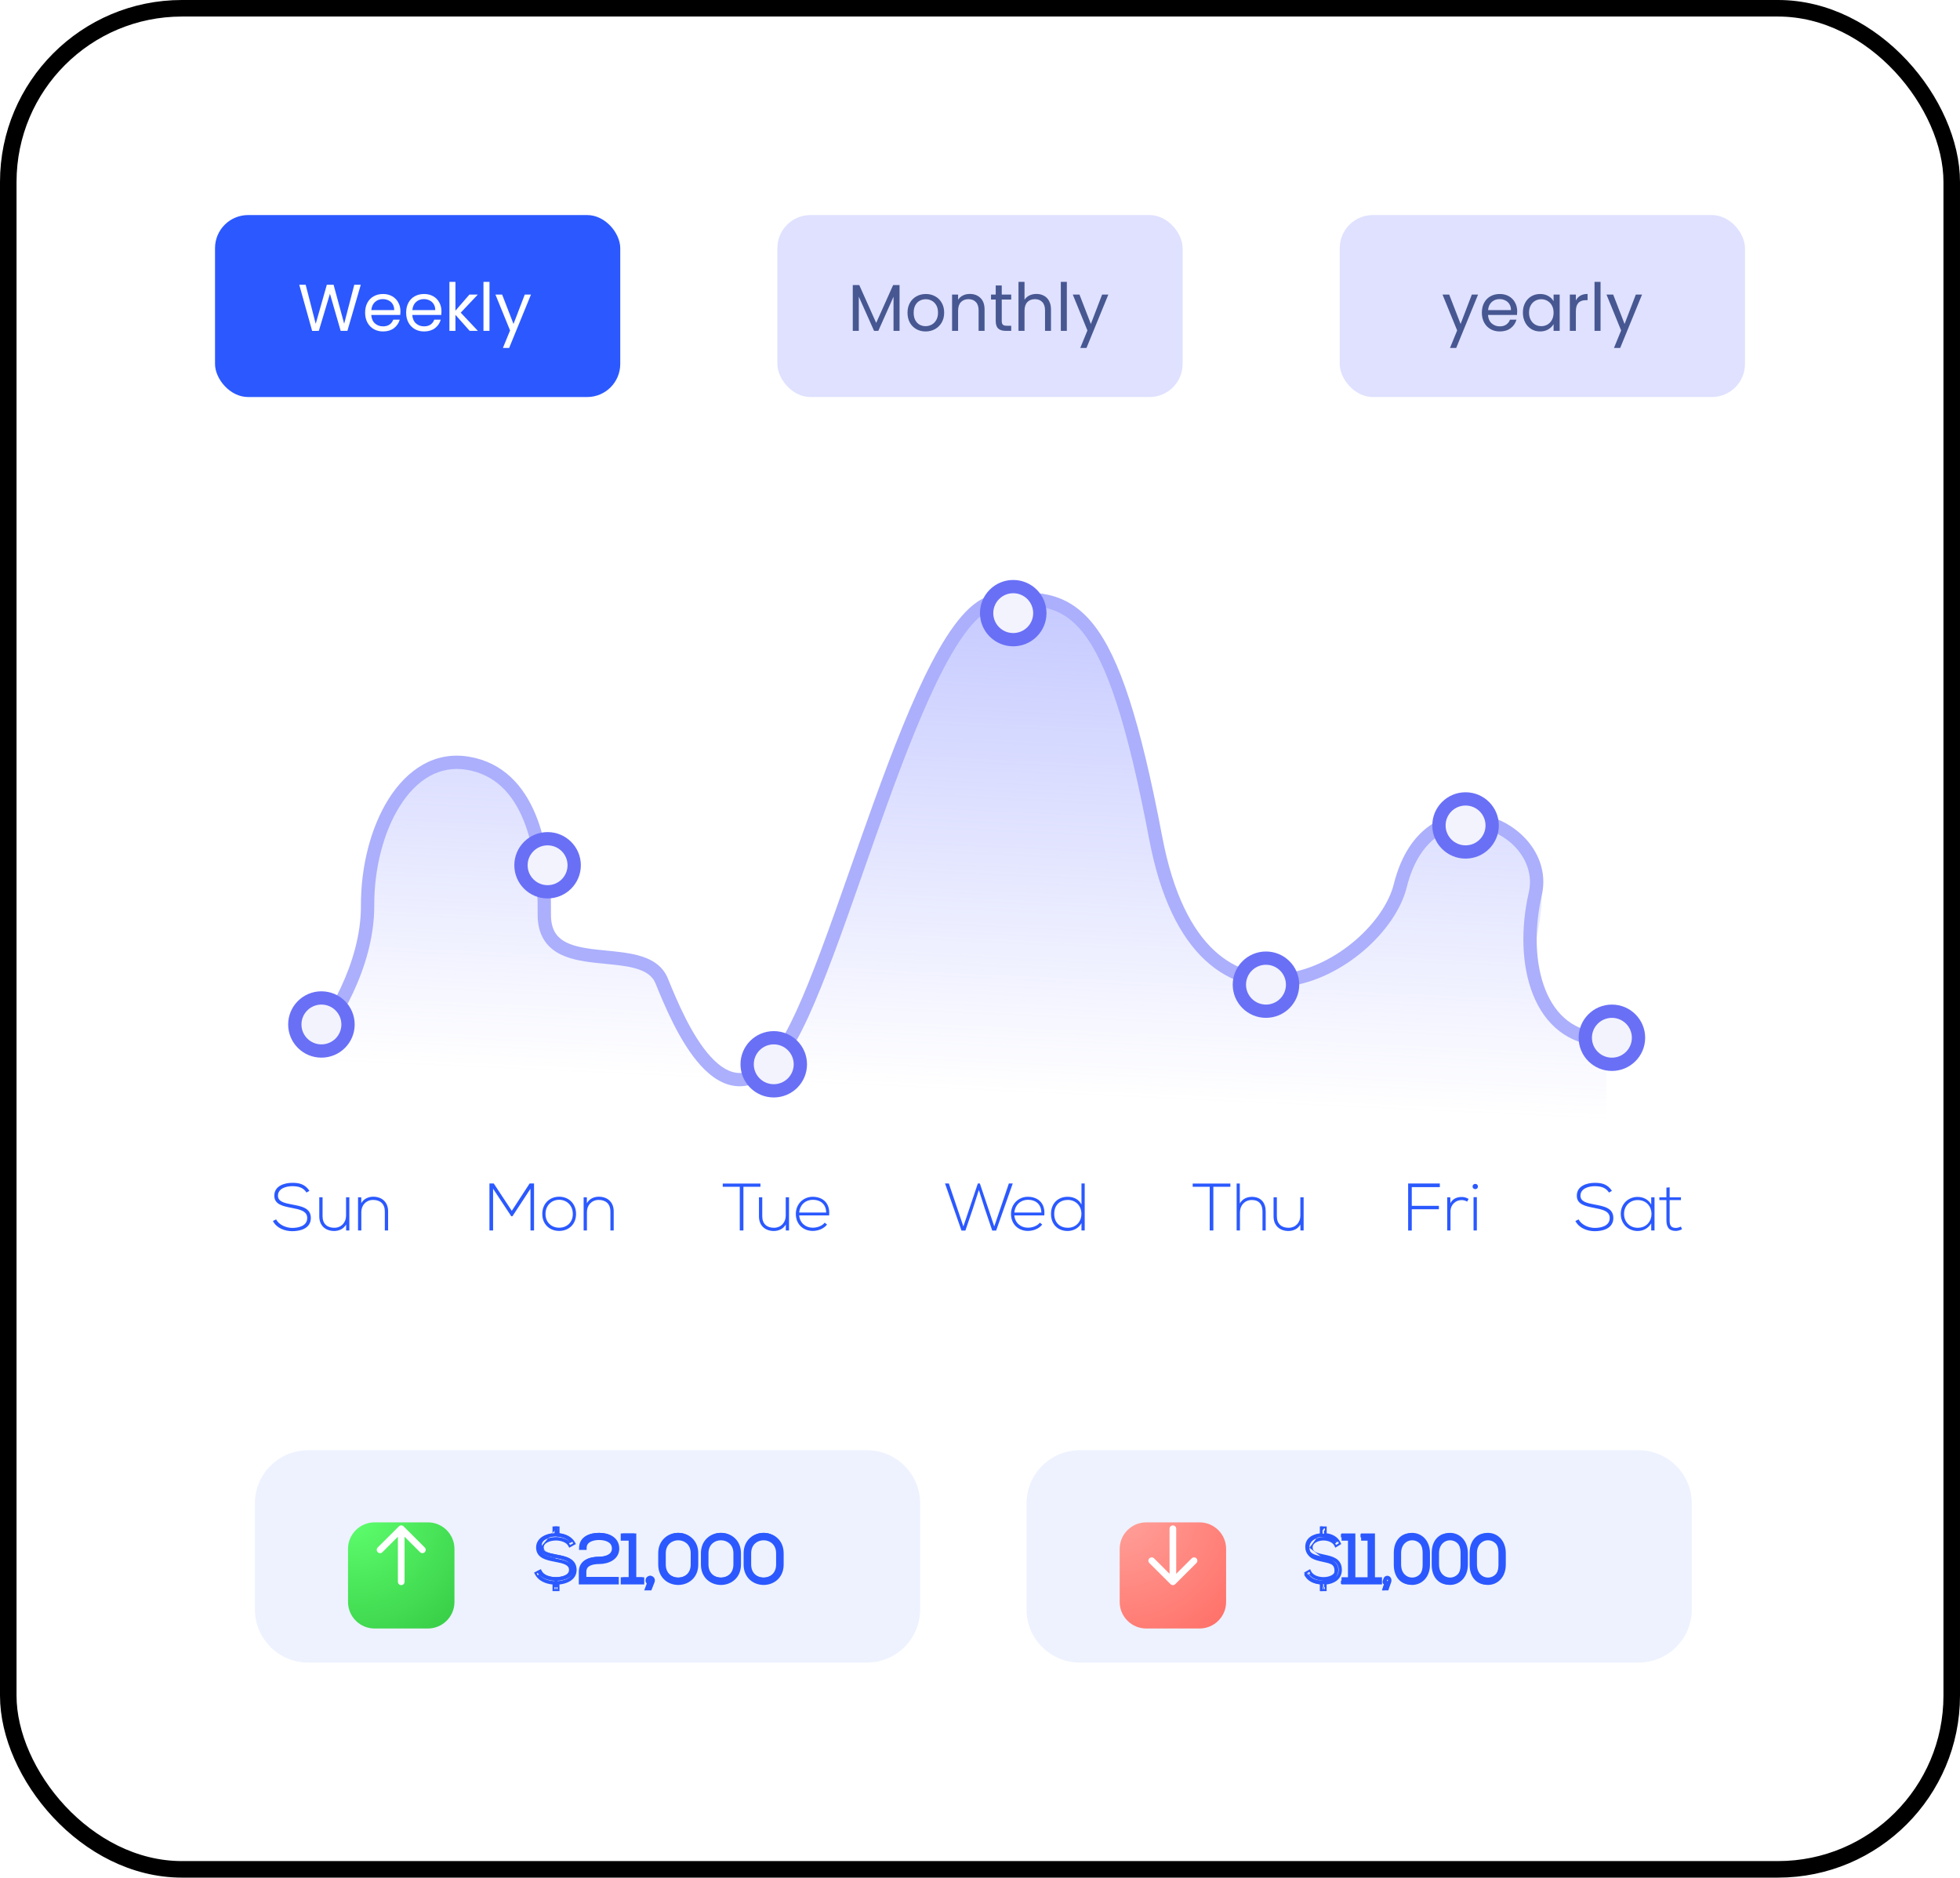 <svg width="237" height="227" viewBox="0 0 237 227" fill="none" xmlns="http://www.w3.org/2000/svg">
<rect x="2.5" y="2.5" width="232" height="222" rx="19.5" fill="white" stroke="black"/>
<rect x="1" y="1" width="235" height="225" rx="21" fill="white" stroke="black" stroke-width="2"/>
<path d="M44.634 107.062C43.99 119.254 39.539 124.976 37.395 126.312V191.284H194.242V126.312C189.416 126.312 183.786 121.5 185.395 115.083C187.003 108.666 187.808 102.249 178.96 99.04C170.112 95.832 169.308 111.072 163.677 115.083C150.808 123.104 141.96 115.083 139.547 99.04C137.134 82.998 129.895 70.164 122.655 71.769C115.416 73.373 110.59 85.404 107.373 95.03C104.155 104.655 96.916 121.5 95.308 126.312C93.699 131.125 84.851 134.334 82.438 123.906C80.025 113.479 71.981 115.885 68.764 115.083C65.547 114.281 65.547 108.666 65.547 105.457C65.547 102.249 65.547 101.447 61.525 95.03C57.503 88.613 45.438 91.821 44.634 107.062Z" fill="url(#paint0_linear_326_298)"/>
<path fill-rule="evenodd" clip-rule="evenodd" d="M97.761 122.894C96.803 124.984 95.858 126.723 94.931 127.911C93.121 130.228 91.284 131.33 89.429 131.327C87.597 131.323 86.027 130.237 84.747 128.838C82.194 126.046 80.311 121.472 79.265 118.894C78.876 117.934 78.017 117.383 76.683 117.034C75.654 116.765 74.483 116.65 73.231 116.527C72.827 116.487 72.414 116.447 71.995 116.4C70.354 116.217 68.602 115.934 67.268 115.095C66.581 114.664 65.998 114.083 65.596 113.299C65.196 112.52 64.998 111.586 65.011 110.48C65.058 106.503 64.623 102.389 63.297 99.142C61.981 95.919 59.834 93.638 56.451 93.066C53.142 92.507 50.377 94.254 48.376 97.41C46.37 100.575 45.233 105.035 45.253 109.477C45.269 113.285 44.113 116.981 42.689 120.033C41.263 123.087 39.545 125.548 38.375 126.9L37.157 125.852C38.228 124.614 39.866 122.278 41.23 119.356C42.594 116.433 43.659 112.977 43.644 109.484C43.624 104.801 44.814 100.026 47.016 96.553C49.224 93.071 52.547 90.779 56.72 91.485C60.82 92.178 63.335 94.981 64.787 98.537C66.23 102.07 66.668 106.43 66.62 110.499C66.609 111.405 66.772 112.07 67.028 112.569C67.282 113.064 67.65 113.44 68.125 113.738C69.112 114.359 70.519 114.621 72.174 114.806C72.536 114.846 72.911 114.883 73.292 114.92C74.573 115.046 75.925 115.178 77.091 115.483C78.632 115.885 80.089 116.646 80.757 118.293C81.827 120.932 83.613 125.217 85.936 127.757C87.094 129.023 88.265 129.72 89.432 129.723C90.577 129.725 91.997 129.055 93.662 126.925C94.471 125.889 95.353 124.287 96.298 122.227C97.238 120.177 98.22 117.718 99.239 114.997C100.424 111.832 101.646 108.346 102.905 104.759C103.816 102.159 104.747 99.506 105.696 96.882C107.943 90.668 110.281 84.652 112.655 80.11C113.841 77.84 115.055 75.902 116.294 74.484C117.517 73.084 118.863 72.077 120.332 71.895C122.688 71.604 124.856 71.469 126.838 71.933C128.86 72.407 130.635 73.49 132.235 75.515C133.815 77.515 135.22 80.427 136.562 84.564C137.907 88.708 139.204 94.132 140.543 101.194C141.862 108.147 144.172 112.457 146.833 114.923C149.469 117.367 152.521 118.066 155.517 117.663C158.539 117.256 161.517 115.721 163.894 113.675C166.279 111.623 167.978 109.129 168.536 106.888C169.422 103.332 171.081 100.978 173.128 99.651C175.175 98.324 177.518 98.084 179.65 98.588C183.832 99.578 187.502 103.57 186.425 108.263C185.501 112.288 185.603 116.486 186.86 119.644C188.099 122.757 190.426 124.821 194.069 124.865L194.05 126.47C189.625 126.416 186.793 123.824 185.365 120.236C183.955 116.694 183.882 112.148 184.857 107.904C185.678 104.328 182.884 101.002 179.279 100.149C177.516 99.732 175.635 99.939 174.005 100.996C172.377 102.051 170.91 104.014 170.097 107.275C169.435 109.933 167.496 112.695 164.945 114.89C162.386 117.091 159.128 118.795 155.733 119.252C152.312 119.713 148.764 118.903 145.738 116.097C142.735 113.314 140.318 108.634 138.963 101.492C137.629 94.459 136.346 89.109 135.032 85.057C133.715 80.998 132.381 78.291 130.972 76.507C129.582 74.748 128.115 73.88 126.471 73.495C124.786 73.101 122.863 73.198 120.531 73.487C119.655 73.595 118.643 74.238 117.507 75.538C116.388 76.819 115.243 78.631 114.082 80.852C111.762 85.29 109.455 91.215 107.209 97.426C106.273 100.015 105.346 102.658 104.434 105.257C103.169 108.865 101.933 112.388 100.746 115.558C99.721 118.294 98.724 120.794 97.761 122.894Z" fill="#ABAFFC"/>
<path d="M42.083 123.859C42.083 125.631 40.643 127.067 38.866 127.067C37.089 127.067 35.648 125.631 35.648 123.859C35.648 122.087 37.089 120.65 38.866 120.65C40.643 120.65 42.083 122.087 42.083 123.859Z" fill="#F3F3FE"/>
<path fill-rule="evenodd" clip-rule="evenodd" d="M38.865 121.451C37.533 121.451 36.452 122.528 36.452 123.857C36.452 125.186 37.533 126.264 38.865 126.264C40.198 126.264 41.279 125.186 41.279 123.857C41.279 122.528 40.198 121.451 38.865 121.451ZM34.844 123.857C34.844 121.642 36.644 119.847 38.865 119.847C41.087 119.847 42.887 121.642 42.887 123.857C42.887 126.072 41.087 127.868 38.865 127.868C36.644 127.868 34.844 126.072 34.844 123.857Z" fill="#6970F6"/>
<path d="M69.431 104.607C69.431 106.379 67.99 107.815 66.213 107.815C64.437 107.815 62.996 106.379 62.996 104.607C62.996 102.835 64.437 101.398 66.213 101.398C67.99 101.398 69.431 102.835 69.431 104.607Z" fill="#F3F3FE"/>
<path fill-rule="evenodd" clip-rule="evenodd" d="M66.213 102.202C64.88 102.202 63.8 103.279 63.8 104.608C63.8 105.937 64.88 107.015 66.213 107.015C67.546 107.015 68.626 105.937 68.626 104.608C68.626 103.279 67.546 102.202 66.213 102.202ZM62.191 104.608C62.191 102.393 63.992 100.598 66.213 100.598C68.434 100.598 70.235 102.393 70.235 104.608C70.235 106.823 68.434 108.619 66.213 108.619C63.992 108.619 62.191 106.823 62.191 104.608Z" fill="#6970F6"/>
<path d="M125.736 74.127C125.736 75.899 124.295 77.336 122.518 77.336C120.741 77.336 119.301 75.899 119.301 74.127C119.301 72.355 120.741 70.919 122.518 70.919C124.295 70.919 125.736 72.355 125.736 74.127Z" fill="#F3F3FE"/>
<path fill-rule="evenodd" clip-rule="evenodd" d="M122.518 71.72C121.185 71.72 120.105 72.798 120.105 74.127C120.105 75.456 121.185 76.533 122.518 76.533C123.851 76.533 124.931 75.456 124.931 74.127C124.931 72.798 123.851 71.72 122.518 71.72ZM118.496 74.127C118.496 71.912 120.297 70.116 122.518 70.116C124.739 70.116 126.54 71.912 126.54 74.127C126.54 76.342 124.739 78.137 122.518 78.137C120.297 78.137 118.496 76.342 118.496 74.127Z" fill="#6970F6"/>
<path d="M96.778 128.671C96.778 130.443 95.338 131.88 93.561 131.88C91.784 131.88 90.344 130.443 90.344 128.671C90.344 126.899 91.784 125.463 93.561 125.463C95.338 125.463 96.778 126.899 96.778 128.671Z" fill="#F3F3FE"/>
<path fill-rule="evenodd" clip-rule="evenodd" d="M93.561 126.264C92.228 126.264 91.148 127.342 91.148 128.671C91.148 130 92.228 131.077 93.561 131.077C94.894 131.077 95.974 130 95.974 128.671C95.974 127.342 94.894 126.264 93.561 126.264ZM89.539 128.671C89.539 126.456 91.34 124.66 93.561 124.66C95.782 124.66 97.582 126.456 97.582 128.671C97.582 130.886 95.782 132.681 93.561 132.681C91.34 132.681 89.539 130.886 89.539 128.671Z" fill="#6970F6"/>
<path d="M156.298 119.044C156.298 120.816 154.858 122.253 153.081 122.253C151.304 122.253 149.863 120.816 149.863 119.044C149.863 117.272 151.304 115.836 153.081 115.836C154.858 115.836 156.298 117.272 156.298 119.044Z" fill="#F3F3FE"/>
<path fill-rule="evenodd" clip-rule="evenodd" d="M153.08 116.638C151.748 116.638 150.667 117.716 150.667 119.045C150.667 120.374 151.748 121.451 153.08 121.451C154.413 121.451 155.493 120.374 155.493 119.045C155.493 117.716 154.413 116.638 153.08 116.638ZM149.059 119.045C149.059 116.83 150.859 115.034 153.08 115.034C155.301 115.034 157.102 116.83 157.102 119.045C157.102 121.26 155.301 123.055 153.08 123.055C150.859 123.055 149.059 121.26 149.059 119.045Z" fill="#6970F6"/>
<path d="M198.122 125.462C198.122 127.234 196.682 128.671 194.905 128.671C193.128 128.671 191.688 127.234 191.688 125.462C191.688 123.69 193.128 122.254 194.905 122.254C196.682 122.254 198.122 123.69 198.122 125.462Z" fill="#F3F3FE"/>
<path fill-rule="evenodd" clip-rule="evenodd" d="M194.908 123.056C193.576 123.056 192.495 124.134 192.495 125.463C192.495 126.792 193.576 127.869 194.908 127.869C196.241 127.869 197.322 126.792 197.322 125.463C197.322 124.134 196.241 123.056 194.908 123.056ZM190.887 125.463C190.887 123.248 192.687 121.452 194.908 121.452C197.13 121.452 198.93 123.248 198.93 125.463C198.93 127.678 197.13 129.473 194.908 129.473C192.687 129.473 190.887 127.678 190.887 125.463Z" fill="#6970F6"/>
<path d="M180.431 99.795C180.431 101.567 178.99 103.004 177.213 103.004C175.437 103.004 173.996 101.567 173.996 99.795C173.996 98.023 175.437 96.587 177.213 96.587C178.99 96.587 180.431 98.023 180.431 99.795Z" fill="#F3F3FE"/>
<path fill-rule="evenodd" clip-rule="evenodd" d="M177.213 97.387C175.88 97.387 174.8 98.465 174.8 99.794C174.8 101.123 175.88 102.2 177.213 102.2C178.546 102.2 179.626 101.123 179.626 99.794C179.626 98.465 178.546 97.387 177.213 97.387ZM173.191 99.794C173.191 97.579 174.992 95.783 177.213 95.783C179.434 95.783 181.235 97.579 181.235 99.794C181.235 102.009 179.434 103.804 177.213 103.804C174.992 103.804 173.191 102.009 173.191 99.794Z" fill="#6970F6"/>
<path d="M37.417 143.965C36.855 143.13 36.148 143 35.334 143C34.399 143 33.146 143.373 33.171 144.574C33.171 145.62 34.236 145.831 35.278 146.034C36.213 146.212 37.156 146.399 37.148 147.25C37.148 148.256 36.034 148.451 35.334 148.451C34.635 148.451 33.74 148.11 33.39 147.421L33 147.615C33.439 148.483 34.448 148.848 35.334 148.848C36.286 148.848 37.579 148.54 37.587 147.258C37.587 146.034 36.449 145.839 35.351 145.628C34.391 145.45 33.61 145.279 33.61 144.557C33.61 143.649 34.667 143.406 35.334 143.406C35.977 143.414 36.644 143.511 37.059 144.176L37.417 143.965Z" fill="#2B59FF"/>
<path d="M42.242 148.759V144.744H41.844V146.975C41.844 147.802 41.266 148.426 40.437 148.435C39.566 148.443 39.005 147.956 39.005 147.048V144.744H38.607V147.056C38.607 148.167 39.347 148.824 40.42 148.824C40.982 148.816 41.543 148.589 41.852 148.037V148.759H42.242Z" fill="#2B59FF"/>
<path d="M43.293 144.752V148.759H43.692V146.528C43.692 145.701 44.269 145.076 45.099 145.068C45.969 145.06 46.531 145.547 46.531 146.455V148.759H46.929V146.447C46.929 145.336 46.189 144.679 45.115 144.679C44.554 144.687 43.993 144.914 43.684 145.466V144.752H43.293Z" fill="#2B59FF"/>
<path d="M64.145 148.759H64.576V143.081H64.04L61.884 146.39L59.704 143.081C59.493 143.081 59.395 143.081 59.184 143.081V148.759H59.623V143.714L61.819 147.039H61.965L64.145 143.714V148.759Z" fill="#2B59FF"/>
<path d="M67.613 148.816C68.744 148.816 69.655 148.037 69.655 146.764C69.655 145.49 68.744 144.679 67.613 144.679C66.483 144.679 65.572 145.49 65.572 146.764C65.572 148.037 66.483 148.816 67.613 148.816ZM67.613 148.426C66.702 148.426 65.962 147.802 65.962 146.764C65.962 145.725 66.702 145.052 67.613 145.052C68.524 145.052 69.264 145.725 69.264 146.764C69.264 147.802 68.524 148.426 67.613 148.426Z" fill="#2B59FF"/>
<path d="M70.572 144.752V148.759H70.971V146.528C70.971 145.701 71.548 145.076 72.378 145.068C73.248 145.06 73.809 145.547 73.809 146.455V148.759H74.208V146.447C74.208 145.336 73.468 144.679 72.394 144.679C71.833 144.687 71.272 144.914 70.963 145.466V144.752H70.572Z" fill="#2B59FF"/>
<path d="M89.452 148.76H89.892V143.479H91.95V143.09H87.394V143.479H89.452V148.76Z" fill="#2B59FF"/>
<path d="M95.407 148.76V144.745H95.009V146.975C95.009 147.803 94.431 148.427 93.602 148.435C92.731 148.443 92.17 147.957 92.17 147.048V144.745H91.772V147.056C91.772 148.168 92.512 148.825 93.585 148.825C94.147 148.816 94.708 148.589 95.017 148.038V148.76H95.407Z" fill="#2B59FF"/>
<path d="M98.272 148.816C98.915 148.816 99.614 148.557 100.005 148.046L99.72 147.819C99.419 148.216 98.801 148.427 98.272 148.427C97.443 148.427 96.719 147.884 96.637 146.943H100.257C100.411 145.377 99.403 144.688 98.272 144.688C97.142 144.688 96.231 145.556 96.231 146.756C96.231 148.03 97.142 148.816 98.272 148.816ZM96.637 146.594C96.727 145.612 97.443 145.053 98.272 145.053C99.24 145.053 99.891 145.604 99.899 146.594H96.637Z" fill="#2B59FF"/>
<path d="M116.49 148.272L114.733 143.081H114.27L116.262 148.775H116.734L117.645 146.098L118.361 143.868L119.077 146.115L119.98 148.775H120.451L122.46 143.081H121.989L120.224 148.272L118.483 143.081H118.239L116.49 148.272Z" fill="#2B59FF"/>
<path d="M124.29 148.816C124.932 148.816 125.632 148.556 126.022 148.045L125.738 147.818C125.437 148.216 124.818 148.426 124.29 148.426C123.46 148.426 122.736 147.883 122.655 146.942H126.274C126.429 145.377 125.42 144.687 124.29 144.687C123.159 144.687 122.248 145.555 122.248 146.755C122.248 148.029 123.159 148.816 124.29 148.816ZM122.655 146.593C122.744 145.612 123.46 145.052 124.29 145.052C125.258 145.052 125.908 145.604 125.917 146.593H122.655Z" fill="#2B59FF"/>
<path d="M129.119 145.068C130.046 145.068 130.762 145.75 130.762 146.747C130.762 147.745 130.063 148.435 129.119 148.435C128.216 148.435 127.476 147.867 127.476 146.755C127.476 145.628 128.216 145.068 129.119 145.068ZM130.77 143.081V145.628C130.445 144.979 129.794 144.687 129.103 144.687C127.98 144.687 127.086 145.433 127.086 146.755C127.086 148.086 127.972 148.824 129.095 148.824C129.778 148.824 130.437 148.483 130.77 147.875V148.759H131.161V143.081H130.77Z" fill="#2B59FF"/>
<path d="M146.277 148.76H146.716V143.479H148.774V143.09H144.219V143.479H146.277V148.76Z" fill="#2B59FF"/>
<path d="M149.533 143.082V148.76H149.932V146.562C149.932 145.726 150.518 145.077 151.364 145.077C152.266 145.077 152.657 145.637 152.657 146.464V148.76H153.047V146.464C153.047 145.418 152.486 144.696 151.364 144.696C150.802 144.704 150.241 144.923 149.916 145.499V143.082H149.533Z" fill="#2B59FF"/>
<path d="M157.633 148.76V144.745H157.235V146.975C157.235 147.803 156.657 148.427 155.827 148.435C154.957 148.444 154.396 147.957 154.396 147.048V144.745H153.997V147.057C153.997 148.168 154.737 148.825 155.811 148.825C156.372 148.817 156.934 148.59 157.243 148.038V148.76H157.633Z" fill="#2B59FF"/>
<path d="M170.709 143.52H174.101V143.082H170.27V148.768H170.709V146.197H173.987V145.783H170.709V143.52Z" fill="#2B59FF"/>
<path d="M174.994 144.753V148.76H175.393V146.424C175.393 145.694 175.97 145.094 176.718 145.086C176.954 145.086 177.19 145.142 177.402 145.272L177.581 144.948C177.312 144.785 177.019 144.704 176.718 144.712C176.206 144.712 175.637 144.923 175.384 145.467L175.368 144.753H174.994Z" fill="#2B59FF"/>
<path d="M178.578 144.737V148.76H178.179V144.737H178.578ZM178.065 143.447C178.065 143.869 178.708 143.869 178.708 143.447C178.708 143.025 178.065 143.025 178.065 143.447Z" fill="#2B59FF"/>
<path d="M194.913 143.966C194.352 143.131 193.644 143.001 192.831 143.001C191.895 143.001 190.643 143.374 190.667 144.575C190.667 145.621 191.732 145.832 192.774 146.035C193.709 146.213 194.653 146.4 194.644 147.251C194.644 148.257 193.53 148.452 192.831 148.452C192.131 148.452 191.236 148.111 190.887 147.422L190.496 147.616C190.935 148.484 191.944 148.849 192.831 148.849C193.782 148.849 195.075 148.541 195.084 147.259C195.084 146.035 193.945 145.84 192.847 145.629C191.887 145.451 191.106 145.28 191.106 144.558C191.106 143.65 192.164 143.407 192.831 143.407C193.473 143.415 194.14 143.512 194.555 144.177L194.913 143.966Z" fill="#2B59FF"/>
<path d="M199.663 144.753V145.629C199.33 145.004 198.671 144.704 198.02 144.704C196.898 144.704 195.979 145.532 195.979 146.757C195.979 147.981 196.898 148.825 198.02 148.825C198.671 148.825 199.273 148.533 199.663 147.908V148.76H200.062C200.062 147.422 200.062 146.091 200.062 144.753H199.663ZM198.02 145.086C200.257 145.086 200.257 148.436 198.02 148.436C197.109 148.436 196.377 147.762 196.377 146.757C196.377 145.751 197.109 145.086 198.02 145.086Z" fill="#2B59FF"/>
<path d="M201.501 143.585V144.753H200.647V145.086H201.501V147.527C201.501 148.314 201.777 148.817 202.631 148.817C202.884 148.817 203.136 148.736 203.388 148.614L203.25 148.29C203.046 148.387 202.827 148.452 202.631 148.452C202.005 148.452 201.891 148.071 201.891 147.527V145.086H203.258V144.753H201.891V143.544L201.501 143.585Z" fill="#2B59FF"/>
<g filter="url(#filter0_b_326_298)">
<path d="M30.824 181.748C30.824 178.204 33.705 175.331 37.259 175.331H104.824C108.378 175.331 111.259 178.204 111.259 181.748V194.582C111.259 198.126 108.378 200.999 104.824 200.999H37.259C33.705 200.999 30.824 198.126 30.824 194.582V181.748Z" fill="#5B90FD" fill-opacity="0.11"/>
</g>
<g filter="url(#filter1_b_326_298)">
<path d="M124.129 181.749C124.129 178.205 127.01 175.332 130.564 175.332H198.129C201.683 175.332 204.564 178.205 204.564 181.749V194.583C204.564 198.127 201.683 201 198.129 201H130.564C127.01 201 124.129 198.127 124.129 194.583V181.749Z" fill="#5B90FD" fill-opacity="0.11"/>
</g>
<path d="M159.594 184.542V185.406C158.785 185.458 157.81 185.916 157.832 187.039C157.861 188.171 158.778 188.378 159.702 188.594C160.533 188.784 161.37 188.983 161.363 189.89C161.363 190.806 160.374 191.073 159.753 191.073C159.139 191.073 158.337 190.84 158.034 190.132L157.688 190.339C158.034 191.151 158.857 191.488 159.594 191.523V192.361H159.912V191.523C160.735 191.479 161.746 191.039 161.753 189.898C161.753 188.594 160.742 188.387 159.767 188.162C158.915 187.972 158.236 187.782 158.222 187.021C158.2 186.132 159.161 185.838 159.753 185.838C160.294 185.847 160.988 186.063 161.262 186.676L161.602 186.451C161.277 185.743 160.569 185.449 159.919 185.406V184.542H159.594Z" fill="#2B59FF"/>
<path d="M162.142 191.497H164.236V191.091H163.384V185.449H162.142V185.864H162.994V191.091H162.142V191.497Z" fill="#2B59FF"/>
<path d="M164.511 191.497H166.606V191.091H165.753V185.449H164.511V185.864H165.364V191.091H164.511V191.497Z" fill="#2B59FF"/>
<path d="M167.177 191.237C167.177 191.402 167.256 191.505 167.35 191.549L167.126 192.266H167.437L167.726 191.384C167.74 191.333 167.748 191.289 167.748 191.237C167.748 190.788 167.177 190.788 167.177 191.237Z" fill="#2B59FF"/>
<path d="M168.919 187.747C168.919 185.164 172.024 185.173 172.024 187.747V189.19C172.024 191.773 168.919 191.782 168.919 189.19V187.747ZM168.536 189.19C168.536 192.361 172.407 192.352 172.407 189.19V187.747C172.407 184.585 168.536 184.577 168.536 187.747V189.19Z" fill="#2B59FF"/>
<path d="M173.503 187.747C173.503 185.164 176.608 185.173 176.608 187.747V189.19C176.608 191.773 173.503 191.782 173.503 189.19V187.747ZM173.12 189.19C173.12 192.361 176.991 192.352 176.991 189.19V187.747C176.991 184.585 173.12 184.577 173.12 187.747V189.19Z" fill="#2B59FF"/>
<path d="M178.087 187.747C178.087 185.164 181.192 185.173 181.192 187.747V189.19C181.192 191.773 178.087 191.782 178.087 189.19V187.747ZM177.704 189.19C177.704 192.361 181.575 192.352 181.575 189.19V187.747C181.575 184.585 177.704 184.577 177.704 187.747V189.19Z" fill="#2B59FF"/>
<path fill-rule="evenodd" clip-rule="evenodd" d="M159.669 184.542H160.422V185.373C161.052 185.457 161.738 185.761 162.078 186.459L162.181 186.669L161.465 187.114L161.362 186.899C161.257 186.677 161.063 186.513 160.817 186.402C160.572 186.292 160.291 186.243 160.041 186.239C159.767 186.239 159.415 186.304 159.141 186.456C158.87 186.607 158.718 186.816 158.725 187.102L158.725 187.104C158.728 187.237 158.76 187.333 158.811 187.41C158.864 187.49 158.946 187.563 159.065 187.63C159.312 187.768 159.663 187.853 160.096 187.943L160.097 187.943C160.12 187.948 160.143 187.953 160.166 187.958C160.623 188.057 161.126 188.165 161.517 188.403C161.727 188.531 161.915 188.702 162.05 188.939C162.185 189.176 162.257 189.464 162.257 189.809V189.811C162.252 190.449 161.943 190.889 161.538 191.163C161.203 191.391 160.796 191.512 160.415 191.557V192.361H159.669V191.558C158.95 191.478 158.15 191.133 157.786 190.332L157.688 190.116L158.417 189.707L158.514 189.919C158.634 190.181 158.859 190.371 159.144 190.495C159.429 190.62 159.755 190.671 160.042 190.671C160.333 190.671 160.702 190.612 160.989 190.461C161.274 190.312 161.438 190.101 161.438 189.801V189.799C161.439 189.634 161.401 189.514 161.339 189.418C161.275 189.319 161.177 189.233 161.04 189.156C160.76 188.998 160.375 188.912 159.951 188.821C159.94 188.819 159.927 188.816 159.916 188.814C159.473 188.717 158.993 188.611 158.62 188.39C158.424 188.274 158.248 188.121 158.119 187.909C157.989 187.697 157.915 187.439 157.907 187.133L157.907 187.131C157.894 186.503 158.184 186.06 158.575 185.78C158.899 185.548 159.295 185.422 159.669 185.373V184.542ZM158.335 187.115C158.335 187.117 158.335 187.118 158.335 187.119C158.341 187.344 158.393 187.509 158.472 187.637C158.552 187.768 158.668 187.874 158.82 187.965C159.134 188.151 159.557 188.245 160.028 188.348C160.029 188.348 160.031 188.349 160.032 188.349C160.032 188.349 160.032 188.349 160.032 188.349L160.034 188.349C160.44 188.437 160.888 188.533 161.232 188.726C161.408 188.824 161.569 188.955 161.686 189.136C161.805 189.32 161.869 189.542 161.867 189.802C161.867 189.803 161.867 189.802 161.867 189.802L161.828 189.803C161.828 189.802 161.828 189.802 161.828 189.801L161.867 189.802C161.867 189.803 161.867 189.802 161.867 189.802C161.867 189.804 161.867 189.806 161.867 189.808L161.828 189.808C161.828 189.808 161.828 189.807 161.828 189.808C161.828 189.806 161.828 189.805 161.828 189.803L161.652 189.801H161.828C161.827 189.538 161.773 189.345 161.688 189.197C161.603 189.046 161.477 188.926 161.313 188.826C160.982 188.625 160.538 188.529 160.053 188.424C160.042 188.422 160.031 188.419 160.021 188.417M160.05 191.1L160.191 191.093C160.58 191.074 161 190.967 161.317 190.752C161.625 190.542 161.825 190.24 161.828 189.808C161.828 189.808 161.828 189.809 161.828 189.809H161.867C161.863 190.364 161.534 190.706 161.171 190.897C160.861 191.059 160.498 191.131 160.194 191.148C160.161 191.15 160.129 191.151 160.097 191.152V191.102L160.05 191.1ZM159.987 191.152C160.005 191.152 160.024 191.153 160.042 191.153C160.06 191.153 160.079 191.152 160.097 191.152V191.88H159.987V191.152ZM158.245 190.341C158.435 190.628 158.706 190.82 158.988 190.944C159.281 191.072 159.6 191.133 159.89 191.148C159.922 191.15 159.955 191.151 159.987 191.152V191.103L160.05 191.1L159.891 191.093C159.264 191.066 158.624 190.824 158.283 190.32L158.419 190.243L158.323 190.028L158.169 190.117C158.168 190.116 158.168 190.115 158.167 190.113L157.977 190.223L158.072 190.438L158.245 190.341ZM158.245 190.341C158.203 190.278 158.166 190.21 158.133 190.138L158.169 190.117C158.202 190.189 158.24 190.256 158.283 190.32L158.245 190.341ZM159.987 192.12H159.883V191.88H159.987V192.12ZM160.097 192.12V191.88H160.201V192.12H160.097ZM161.867 189.809C161.867 189.809 161.867 189.808 161.867 189.808L162.042 189.809H161.867ZM158.335 187.115C158.328 186.693 158.514 186.395 158.806 186.185C159.107 185.969 159.514 185.856 159.895 185.833L160.048 185.824L160.196 185.833C160.738 185.867 161.274 186.07 161.582 186.491L161.448 186.575L161.551 186.785L161.74 186.672C161.74 186.67 161.739 186.669 161.738 186.668L161.891 186.574L161.787 186.364L161.62 186.467C161.45 186.228 161.218 186.064 160.976 185.956C160.724 185.843 160.451 185.784 160.2 185.765C160.165 185.763 160.131 185.761 160.097 185.76V185.023H160.208V184.783H160.097M172.236 185.942C172.646 186.362 172.91 186.985 172.91 187.791V189.145C172.91 189.95 172.646 190.573 172.236 190.993C171.829 191.409 171.292 191.613 170.761 191.614C170.23 191.614 169.693 191.411 169.286 190.995C168.876 190.575 168.611 189.951 168.611 189.145V187.791C168.611 186.984 168.876 186.36 169.286 185.94C169.693 185.524 170.23 185.321 170.761 185.321C171.292 185.322 171.829 185.526 172.236 185.942ZM176.82 185.942C177.23 186.362 177.494 186.985 177.494 187.791V189.145C177.494 189.95 177.23 190.573 176.82 190.993C176.413 191.409 175.876 191.613 175.345 191.614C174.814 191.614 174.277 191.411 173.87 190.995C173.46 190.575 173.195 189.951 173.195 189.145V187.791C173.195 186.984 173.46 186.36 173.87 185.94C174.277 185.524 174.814 185.321 175.345 185.321C175.876 185.322 176.413 185.526 176.82 185.942ZM181.404 185.942C181.814 186.362 182.078 186.985 182.078 187.791V189.145C182.078 189.95 181.814 190.573 181.404 190.993C180.997 191.409 180.46 191.613 179.929 191.614C179.398 191.614 178.861 191.411 178.454 190.995C178.044 190.575 177.779 189.951 177.779 189.145V187.791C177.779 186.984 178.044 186.36 178.454 185.94C178.861 185.524 179.398 185.321 179.929 185.321C180.46 185.322 180.997 185.526 181.404 185.942ZM162.217 185.393H163.887V190.688H165.438V186.264H164.586V185.393H166.257V190.688H167.109V191.55H162.217V190.688H163.069V186.264H162.217V185.393ZM169.839 186.605C169.595 186.858 169.422 187.246 169.422 187.791V189.145C169.422 189.691 169.595 190.081 169.839 190.335C170.086 190.593 170.421 190.726 170.761 190.725C171.101 190.725 171.435 190.591 171.682 190.333C171.927 190.078 172.099 189.689 172.099 189.145V187.791C172.099 187.249 171.927 186.861 171.683 186.607C171.435 186.349 171.101 186.216 170.761 186.216C170.421 186.215 170.086 186.348 169.839 186.605ZM174.423 186.605C174.179 186.858 174.006 187.246 174.006 187.791V189.145C174.006 189.691 174.179 190.081 174.423 190.335C174.67 190.593 175.005 190.726 175.345 190.725C175.684 190.725 176.019 190.591 176.266 190.333C176.511 190.078 176.683 189.689 176.683 189.145V187.791C176.683 187.249 176.511 186.861 176.267 186.607C176.019 186.349 175.685 186.216 175.345 186.216C175.004 186.215 174.67 186.348 174.423 186.605ZM179.007 186.605C178.763 186.858 178.59 187.246 178.59 187.791V189.145C178.59 189.691 178.763 190.081 179.007 190.335C179.254 190.593 179.589 190.726 179.929 190.725C180.268 190.725 180.603 190.591 180.85 190.333C181.095 190.078 181.267 189.689 181.267 189.145V187.791C181.267 187.249 181.095 186.861 180.851 186.607C180.603 186.349 180.269 186.216 179.929 186.216C179.588 186.215 179.254 186.348 179.007 186.605ZM168.089 190.648C168.191 190.748 168.251 190.894 168.251 191.066C168.251 191.146 168.238 191.213 168.218 191.28L168.215 191.292L167.872 192.271H167.107L167.381 191.446C167.304 191.353 167.252 191.225 167.252 191.066C167.252 190.894 167.312 190.748 167.414 190.648C167.512 190.552 167.635 190.509 167.751 190.509C167.868 190.509 167.991 190.552 168.089 190.648ZM167.697 191.01C167.691 191.015 167.68 191.027 167.68 191.066C167.68 191.094 167.687 191.107 167.691 191.113C167.695 191.12 167.704 191.128 167.716 191.133L167.797 191.168L167.813 191.122C167.821 191.096 167.822 191.082 167.822 191.066C167.822 191.027 167.811 191.015 167.806 191.01C167.797 191 167.778 190.99 167.751 190.99C167.725 190.99 167.706 191 167.697 191.01Z" fill="#2B59FF"/>
<rect x="26" y="26" width="49" height="22" rx="4" fill="#2B59FF"/>
<path d="M43.624 34.424L42.008 40H41.192L39.896 35.512L38.552 40L37.744 40.008L36.184 34.424H36.96L38.176 39.152L39.52 34.424H40.336L41.616 39.136L42.84 34.424H43.624ZM48.421 37.64C48.421 37.779 48.413 37.925 48.397 38.08H44.893C44.919 38.512 45.066 38.851 45.333 39.096C45.605 39.336 45.933 39.456 46.317 39.456C46.631 39.456 46.893 39.384 47.101 39.24C47.314 39.091 47.463 38.893 47.549 38.648H48.333C48.215 39.069 47.981 39.413 47.629 39.68C47.277 39.941 46.839 40.072 46.317 40.072C45.901 40.072 45.527 39.979 45.197 39.792C44.871 39.605 44.615 39.341 44.429 39C44.242 38.653 44.149 38.253 44.149 37.8C44.149 37.347 44.239 36.949 44.421 36.608C44.602 36.267 44.855 36.005 45.181 35.824C45.511 35.637 45.89 35.544 46.317 35.544C46.733 35.544 47.101 35.635 47.421 35.816C47.741 35.997 47.986 36.248 48.157 36.568C48.333 36.883 48.421 37.24 48.421 37.64ZM47.669 37.488C47.669 37.211 47.607 36.973 47.485 36.776C47.362 36.573 47.194 36.421 46.981 36.32C46.773 36.213 46.541 36.16 46.285 36.16C45.917 36.16 45.602 36.277 45.341 36.512C45.085 36.747 44.938 37.072 44.901 37.488H47.669ZM53.382 37.64C53.382 37.779 53.374 37.925 53.358 38.08H49.854C49.88 38.512 50.027 38.851 50.294 39.096C50.566 39.336 50.894 39.456 51.278 39.456C51.592 39.456 51.854 39.384 52.062 39.24C52.275 39.091 52.424 38.893 52.51 38.648H53.294C53.176 39.069 52.942 39.413 52.59 39.68C52.238 39.941 51.8 40.072 51.278 40.072C50.862 40.072 50.488 39.979 50.158 39.792C49.832 39.605 49.576 39.341 49.39 39C49.203 38.653 49.11 38.253 49.11 37.8C49.11 37.347 49.2 36.949 49.382 36.608C49.563 36.267 49.816 36.005 50.142 35.824C50.472 35.637 50.851 35.544 51.278 35.544C51.694 35.544 52.062 35.635 52.382 35.816C52.702 35.997 52.947 36.248 53.118 36.568C53.294 36.883 53.382 37.24 53.382 37.64ZM52.63 37.488C52.63 37.211 52.568 36.973 52.446 36.776C52.323 36.573 52.155 36.421 51.942 36.32C51.734 36.213 51.502 36.16 51.246 36.16C50.878 36.16 50.563 36.277 50.302 36.512C50.046 36.747 49.899 37.072 49.862 37.488H52.63ZM56.791 40L55.071 38.064V40H54.343V34.08H55.071V37.56L56.759 35.616H57.775L55.711 37.8L57.783 40H56.791ZM59.188 34.08V40H58.46V34.08H59.188ZM64.204 35.616L61.565 42.064H60.812L61.676 39.952L59.908 35.616H60.717L62.093 39.168L63.453 35.616H64.204Z" fill="white"/>
<rect x="94" y="26" width="49" height="22" rx="4" fill="#DFE1FF"/>
<path d="M108.772 34.464V40H108.044V35.872L106.204 40H105.692L103.844 35.864V40H103.116V34.464H103.9L105.948 39.04L107.996 34.464H108.772ZM111.919 40.072C111.508 40.072 111.135 39.979 110.799 39.792C110.468 39.605 110.207 39.341 110.015 39C109.828 38.653 109.735 38.253 109.735 37.8C109.735 37.352 109.831 36.957 110.023 36.616C110.22 36.269 110.487 36.005 110.823 35.824C111.159 35.637 111.535 35.544 111.951 35.544C112.367 35.544 112.743 35.637 113.079 35.824C113.415 36.005 113.679 36.267 113.871 36.608C114.068 36.949 114.167 37.347 114.167 37.8C114.167 38.253 114.065 38.653 113.863 39C113.665 39.341 113.396 39.605 113.055 39.792C112.713 39.979 112.335 40.072 111.919 40.072ZM111.919 39.432C112.18 39.432 112.425 39.371 112.655 39.248C112.884 39.125 113.068 38.941 113.207 38.696C113.351 38.451 113.423 38.152 113.423 37.8C113.423 37.448 113.353 37.149 113.215 36.904C113.076 36.659 112.895 36.477 112.671 36.36C112.447 36.237 112.204 36.176 111.943 36.176C111.676 36.176 111.431 36.237 111.207 36.36C110.988 36.477 110.812 36.659 110.679 36.904C110.545 37.149 110.479 37.448 110.479 37.8C110.479 38.157 110.543 38.459 110.671 38.704C110.804 38.949 110.98 39.133 111.199 39.256C111.417 39.373 111.657 39.432 111.919 39.432ZM117.26 35.536C117.793 35.536 118.225 35.699 118.556 36.024C118.886 36.344 119.052 36.808 119.052 37.416V40H118.332V37.52C118.332 37.083 118.222 36.749 118.004 36.52C117.785 36.285 117.486 36.168 117.108 36.168C116.724 36.168 116.417 36.288 116.188 36.528C115.964 36.768 115.852 37.117 115.852 37.576V40H115.124V35.616H115.852V36.24C115.996 36.016 116.19 35.843 116.436 35.72C116.686 35.597 116.961 35.536 117.26 35.536ZM121.129 36.216V38.8C121.129 39.013 121.174 39.165 121.265 39.256C121.356 39.341 121.513 39.384 121.737 39.384H122.273V40H121.617C121.212 40 120.908 39.907 120.705 39.72C120.502 39.533 120.401 39.227 120.401 38.8V36.216H119.833V35.616H120.401V34.512H121.129V35.616H122.273V36.216H121.129ZM125.331 35.536C125.662 35.536 125.96 35.608 126.227 35.752C126.494 35.891 126.702 36.101 126.851 36.384C127.006 36.667 127.083 37.011 127.083 37.416V40H126.363V37.52C126.363 37.083 126.254 36.749 126.035 36.52C125.816 36.285 125.518 36.168 125.139 36.168C124.755 36.168 124.448 36.288 124.219 36.528C123.995 36.768 123.883 37.117 123.883 37.576V40H123.155V34.08H123.883V36.24C124.027 36.016 124.224 35.843 124.475 35.72C124.731 35.597 125.016 35.536 125.331 35.536ZM129 34.08V40H128.272V34.08H129ZM134.017 35.616L131.377 42.064H130.625L131.489 39.952L129.721 35.616H130.529L131.905 39.168L133.265 35.616H134.017Z" fill="#475791"/>
<rect x="162" y="26" width="49" height="22" rx="4" fill="#DFE1FF"/>
<path d="M178.724 35.616L176.084 42.064H175.332L176.196 39.952L174.428 35.616H175.236L176.612 39.168L177.972 35.616H178.724ZM183.456 37.64C183.456 37.779 183.448 37.925 183.432 38.08H179.928C179.954 38.512 180.101 38.851 180.368 39.096C180.64 39.336 180.968 39.456 181.352 39.456C181.666 39.456 181.928 39.384 182.136 39.24C182.349 39.091 182.498 38.893 182.584 38.648H183.368C183.25 39.069 183.016 39.413 182.664 39.68C182.312 39.941 181.874 40.072 181.352 40.072C180.936 40.072 180.562 39.979 180.232 39.792C179.906 39.605 179.65 39.341 179.464 39C179.277 38.653 179.184 38.253 179.184 37.8C179.184 37.347 179.274 36.949 179.456 36.608C179.637 36.267 179.89 36.005 180.216 35.824C180.546 35.637 180.925 35.544 181.352 35.544C181.768 35.544 182.136 35.635 182.456 35.816C182.776 35.997 183.021 36.248 183.192 36.568C183.368 36.883 183.456 37.24 183.456 37.64ZM182.704 37.488C182.704 37.211 182.642 36.973 182.52 36.776C182.397 36.573 182.229 36.421 182.016 36.32C181.808 36.213 181.576 36.16 181.32 36.16C180.952 36.16 180.637 36.277 180.376 36.512C180.12 36.747 179.973 37.072 179.936 37.488H182.704ZM184.145 37.792C184.145 37.344 184.235 36.952 184.417 36.616C184.598 36.275 184.846 36.011 185.161 35.824C185.481 35.637 185.835 35.544 186.225 35.544C186.609 35.544 186.942 35.627 187.225 35.792C187.507 35.957 187.718 36.165 187.857 36.416V35.616H188.593V40H187.857V39.184C187.713 39.44 187.497 39.653 187.209 39.824C186.926 39.989 186.595 40.072 186.217 40.072C185.827 40.072 185.475 39.976 185.161 39.784C184.846 39.592 184.598 39.323 184.417 38.976C184.235 38.629 184.145 38.235 184.145 37.792ZM187.857 37.8C187.857 37.469 187.79 37.181 187.657 36.936C187.523 36.691 187.342 36.504 187.113 36.376C186.889 36.243 186.641 36.176 186.369 36.176C186.097 36.176 185.849 36.24 185.625 36.368C185.401 36.496 185.222 36.683 185.089 36.928C184.955 37.173 184.889 37.461 184.889 37.792C184.889 38.128 184.955 38.421 185.089 38.672C185.222 38.917 185.401 39.107 185.625 39.24C185.849 39.368 186.097 39.432 186.369 39.432C186.641 39.432 186.889 39.368 187.113 39.24C187.342 39.107 187.523 38.917 187.657 38.672C187.79 38.421 187.857 38.131 187.857 37.8ZM190.551 36.328C190.679 36.077 190.86 35.883 191.095 35.744C191.335 35.605 191.626 35.536 191.967 35.536V36.288H191.775C190.959 36.288 190.551 36.731 190.551 37.616V40H189.823V35.616H190.551V36.328ZM193.535 34.08V40H192.807V34.08H193.535ZM198.552 35.616L195.912 42.064H195.16L196.024 39.952L194.256 35.616H195.064L196.44 39.168L197.8 35.616H198.552Z" fill="#475791"/>
<path d="M67.05 184.542V185.353C66.139 185.402 65.041 185.832 65.065 186.886C65.098 187.949 66.131 188.143 67.172 188.346C68.107 188.525 69.051 188.711 69.043 189.563C69.043 190.423 67.928 190.674 67.229 190.674C66.537 190.674 65.634 190.455 65.293 189.79L64.902 189.985C65.293 190.747 66.22 191.063 67.05 191.096V191.883H67.408V191.096C68.335 191.055 69.474 190.642 69.482 189.571C69.482 188.346 68.343 188.152 67.245 187.941C66.285 187.762 65.52 187.584 65.504 186.87C65.48 186.034 66.562 185.759 67.229 185.759C67.839 185.767 68.62 185.97 68.929 186.545L69.311 186.335C68.945 185.669 68.148 185.394 67.416 185.353V184.542H67.05Z" fill="#2B59FF"/>
<path d="M70.692 186.902C70.692 185.961 71.684 185.702 72.441 185.702C73.222 185.702 74.23 185.978 74.23 186.975C74.23 187.933 73.181 188.208 72.441 188.208C71.392 188.208 70.228 188.533 70.228 189.79V191.072H74.58V190.65H70.66V189.782C70.66 188.809 71.627 188.614 72.457 188.606C73.466 188.606 74.637 188.135 74.637 186.975C74.629 185.751 73.49 185.321 72.441 185.321C71.416 185.321 70.261 185.694 70.261 186.902H70.692Z" fill="#2B59FF"/>
<path d="M75.297 191.072H77.656V190.69H76.696V185.394H75.297V185.783H76.257V190.69H75.297V191.072Z" fill="#2B59FF"/>
<path d="M78.299 190.828C78.299 190.982 78.389 191.08 78.495 191.12L78.242 191.793H78.592L78.918 190.966C78.934 190.917 78.942 190.877 78.942 190.828C78.942 190.406 78.299 190.406 78.299 190.828Z" fill="#2B59FF"/>
<path d="M80.262 187.551C80.262 185.126 83.759 185.134 83.759 187.551V188.906C83.759 191.331 80.262 191.339 80.262 188.906V187.551ZM79.831 188.906C79.831 191.883 84.19 191.875 84.19 188.906V187.551C84.19 184.583 79.831 184.574 79.831 187.551V188.906Z" fill="#2B59FF"/>
<path d="M85.425 187.551C85.425 185.126 88.922 185.134 88.922 187.551V188.906C88.922 191.331 85.425 191.339 85.425 188.906V187.551ZM84.994 188.906C84.994 191.883 89.353 191.875 89.353 188.906V187.551C89.353 184.583 84.994 184.574 84.994 187.551V188.906Z" fill="#2B59FF"/>
<path d="M90.588 187.551C90.588 185.126 94.085 185.134 94.085 187.551V188.906C94.085 191.331 90.588 191.339 90.588 188.906V187.551ZM90.157 188.906C90.157 191.883 94.516 191.875 94.516 188.906V187.551C94.516 184.583 90.157 184.574 90.157 187.551V188.906Z" fill="#2B59FF"/>
<path fill-rule="evenodd" clip-rule="evenodd" d="M66.81 184.542H67.658V185.373C68.367 185.457 69.14 185.762 69.524 186.459L69.639 186.67L68.833 187.115L68.717 186.9C68.598 186.678 68.38 186.514 68.103 186.403C67.827 186.293 67.51 186.244 67.228 186.24C66.921 186.24 66.524 186.305 66.216 186.457C65.91 186.608 65.738 186.817 65.747 187.104L65.747 187.105C65.75 187.238 65.786 187.334 65.844 187.411C65.903 187.491 65.995 187.564 66.13 187.631C66.407 187.77 66.803 187.854 67.29 187.945L67.292 187.945C67.317 187.95 67.343 187.955 67.369 187.96C67.885 188.058 68.451 188.167 68.891 188.405C69.129 188.533 69.34 188.704 69.491 188.94C69.644 189.178 69.724 189.467 69.724 189.812V189.813C69.719 190.451 69.371 190.891 68.916 191.166C68.538 191.394 68.079 191.515 67.65 191.56V192.364H66.81V191.561C66.001 191.481 65.099 191.136 64.689 190.335L64.578 190.119L65.4 189.709L65.509 189.921C65.644 190.184 65.897 190.373 66.219 190.498C66.539 190.623 66.907 190.674 67.23 190.674C67.558 190.674 67.973 190.614 68.297 190.464C68.618 190.314 68.802 190.103 68.802 189.804V189.801C68.804 189.636 68.761 189.516 68.691 189.421C68.619 189.321 68.508 189.235 68.354 189.158C68.038 189 67.605 188.914 67.128 188.823C67.115 188.821 67.101 188.818 67.088 188.815C66.589 188.718 66.048 188.613 65.629 188.392C65.408 188.276 65.21 188.122 65.064 187.911C64.917 187.698 64.835 187.441 64.825 187.134L64.825 187.132C64.811 186.503 65.138 186.061 65.578 185.78C65.942 185.548 66.389 185.422 66.81 185.373V184.542ZM65.308 187.116C65.308 187.118 65.308 187.119 65.308 187.12C65.315 187.345 65.373 187.51 65.462 187.638C65.552 187.769 65.682 187.876 65.854 187.966C66.207 188.153 66.684 188.246 67.214 188.35C67.215 188.35 67.217 188.35 67.219 188.351C67.219 188.351 67.219 188.351 67.219 188.351L67.221 188.351C67.678 188.438 68.183 188.535 68.57 188.727C68.768 188.826 68.95 188.957 69.082 189.138C69.216 189.322 69.287 189.544 69.285 189.805C69.285 189.805 69.285 189.804 69.285 189.805L69.242 189.805C69.242 189.805 69.242 189.804 69.242 189.804L69.285 189.805C69.285 189.805 69.285 189.804 69.285 189.805C69.285 189.806 69.285 189.808 69.285 189.81L69.242 189.81C69.242 189.81 69.242 189.81 69.242 189.81C69.242 189.808 69.242 189.807 69.242 189.805L69.044 189.804H69.242C69.24 189.54 69.179 189.347 69.085 189.199C68.988 189.048 68.846 188.928 68.661 188.828C68.289 188.626 67.789 188.53 67.242 188.426C67.23 188.423 67.218 188.421 67.206 188.419M67.239 191.103L67.398 191.096C67.836 191.077 68.309 190.97 68.666 190.755C69.013 190.545 69.238 190.242 69.242 189.81C69.242 189.81 69.242 189.811 69.242 189.812H69.285C69.281 190.367 68.911 190.709 68.501 190.9C68.153 191.062 67.744 191.133 67.401 191.151C67.364 191.153 67.328 191.154 67.292 191.155V191.105L67.239 191.103ZM67.168 191.155C67.189 191.155 67.209 191.155 67.23 191.155C67.25 191.155 67.271 191.155 67.292 191.155V191.883H67.168V191.155ZM65.206 190.344C65.42 190.63 65.725 190.823 66.043 190.946C66.373 191.075 66.732 191.136 67.058 191.151C67.095 191.153 67.132 191.154 67.168 191.155V191.106L67.239 191.103L67.061 191.096C66.353 191.068 65.633 190.827 65.249 190.322L65.402 190.246L65.294 190.031L65.12 190.119C65.12 190.118 65.119 190.117 65.119 190.116L64.904 190.225L65.012 190.441L65.206 190.344ZM65.206 190.344C65.159 190.281 65.117 190.213 65.079 190.14L65.12 190.119C65.157 190.191 65.201 190.259 65.249 190.322L65.206 190.344ZM67.168 192.123H67.051V191.883H67.168V192.123ZM67.292 192.123V191.883H67.409V192.123H67.292ZM69.285 189.812C69.285 189.811 69.285 189.811 69.285 189.81L69.483 189.812H69.285ZM65.308 187.116C65.3 186.694 65.509 186.395 65.838 186.186C66.177 185.97 66.635 185.857 67.064 185.834L67.237 185.825L67.404 185.834C68.014 185.868 68.617 186.071 68.965 186.492L68.813 186.576L68.93 186.786L69.143 186.673C69.142 186.671 69.141 186.67 69.141 186.669L69.312 186.575L69.195 186.365L69.008 186.468C68.816 186.229 68.554 186.065 68.282 185.956C67.999 185.843 67.691 185.785 67.407 185.766C67.369 185.763 67.33 185.761 67.292 185.76V185.023H67.417V184.783H67.292M70.846 185.691C71.314 185.417 71.907 185.321 72.442 185.321C72.994 185.321 73.591 185.433 74.059 185.725C74.54 186.026 74.875 186.513 74.88 187.214L74.88 187.216C74.88 187.892 74.532 188.371 74.055 188.67C73.588 188.963 72.996 189.087 72.46 189.087C72.055 189.091 71.651 189.142 71.356 189.288C71.212 189.359 71.101 189.45 71.026 189.563C70.952 189.674 70.902 189.821 70.902 190.023V190.65H74.823V191.553H69.989V190.031C69.989 189.31 70.331 188.837 70.824 188.559C71.298 188.291 71.9 188.208 72.442 188.208C72.789 188.208 73.193 188.143 73.501 187.979C73.798 187.821 73.99 187.585 73.99 187.216C73.99 186.818 73.799 186.574 73.513 186.416C73.213 186.249 72.811 186.183 72.442 186.183C72.085 186.183 71.692 186.246 71.398 186.402C71.117 186.552 70.935 186.779 70.935 187.143V187.384H70.021V187.143C70.021 186.445 70.363 185.974 70.846 185.691ZM83.673 185.943C84.135 186.363 84.433 186.986 84.433 187.792V189.147C84.433 189.952 84.135 190.575 83.673 190.995C83.215 191.412 82.61 191.616 82.012 191.617C81.414 191.617 80.809 191.414 80.351 190.998C79.888 190.578 79.591 189.954 79.591 189.147V187.792C79.591 186.985 79.888 186.361 80.351 185.941C80.809 185.524 81.414 185.321 82.012 185.322C82.61 185.322 83.215 185.527 83.673 185.943ZM88.836 185.943C89.298 186.363 89.596 186.986 89.596 187.792V189.147C89.596 189.952 89.298 190.575 88.836 190.995C88.378 191.412 87.773 191.616 87.175 191.617C86.577 191.617 85.972 191.414 85.514 190.998C85.051 190.578 84.754 189.954 84.754 189.147V187.792C84.754 186.985 85.051 186.361 85.514 185.941C85.972 185.524 86.577 185.321 87.175 185.322C87.773 185.322 88.378 185.527 88.836 185.943ZM93.999 185.943C94.461 186.363 94.759 186.986 94.759 187.792V189.147C94.759 189.952 94.461 190.575 93.999 190.995C93.541 191.412 92.936 191.616 92.338 191.617C91.74 191.617 91.135 191.414 90.677 190.998C90.215 190.578 89.917 189.954 89.917 189.147V187.792C89.917 186.985 90.215 186.361 90.677 185.941C91.135 185.524 91.74 185.321 92.338 185.322C92.936 185.322 93.541 185.527 93.999 185.943ZM75.057 185.394H76.939V190.69H77.898V191.553H75.057V190.69H76.017V186.264H75.057V185.394ZM80.973 186.605C80.698 186.859 80.504 187.247 80.504 187.792V189.147C80.504 189.693 80.699 190.083 80.974 190.338C81.252 190.596 81.629 190.728 82.011 190.728C82.394 190.727 82.771 190.594 83.05 190.336C83.325 190.081 83.519 189.691 83.519 189.147V187.792C83.519 187.25 83.325 186.862 83.05 186.608C82.771 186.35 82.395 186.217 82.011 186.217C81.628 186.216 81.252 186.349 80.973 186.605ZM86.136 186.605C85.862 186.859 85.667 187.247 85.667 187.792V189.147C85.667 189.693 85.862 190.083 86.137 190.338C86.415 190.596 86.792 190.728 87.175 190.728C87.557 190.727 87.934 190.594 88.213 190.336C88.488 190.081 88.682 189.691 88.682 189.147V187.792C88.682 187.25 88.488 186.862 88.213 186.608C87.934 186.35 87.558 186.217 87.175 186.217C86.791 186.216 86.415 186.349 86.136 186.605ZM91.299 186.605C91.025 186.859 90.831 187.247 90.831 187.792V189.147C90.831 189.693 91.025 190.083 91.3 190.338C91.578 190.596 91.955 190.728 92.338 190.728C92.721 190.727 93.097 190.594 93.376 190.336C93.651 190.081 93.845 189.691 93.845 189.147V187.792C93.845 187.25 93.651 186.862 93.376 186.608C93.097 186.35 92.721 186.217 92.338 186.217C91.955 186.216 91.578 186.349 91.299 186.605ZM79.002 190.651C79.117 190.751 79.185 190.897 79.185 191.069C79.185 191.149 79.17 191.216 79.148 191.283L79.144 191.295L78.758 192.275H77.896L78.205 191.449C78.118 191.356 78.059 191.228 78.059 191.069C78.059 190.897 78.127 190.751 78.242 190.651C78.352 190.555 78.491 190.512 78.622 190.512C78.753 190.512 78.892 190.555 79.002 190.651ZM78.56 191.012C78.554 191.018 78.542 191.03 78.542 191.069C78.542 191.097 78.549 191.11 78.554 191.116C78.559 191.123 78.568 191.131 78.583 191.136L78.674 191.171L78.692 191.125C78.7 191.099 78.702 191.085 78.702 191.069C78.702 191.03 78.69 191.018 78.684 191.012C78.673 191.003 78.652 190.993 78.622 190.993C78.592 190.993 78.571 191.003 78.56 191.012Z" fill="#2B59FF"/>
<g filter="url(#filter2_d_326_298)">
<path d="M42.082 184.819C42.082 183.047 43.523 181.61 45.299 181.61H51.734C53.511 181.61 54.952 183.047 54.952 184.819V191.236C54.952 193.008 53.511 194.444 51.734 194.444H45.299C43.523 194.444 42.082 193.008 42.082 191.236V184.819Z" fill="url(#paint1_radial_326_298)"/>
</g>
<path fill-rule="evenodd" clip-rule="evenodd" d="M48.231 184.534C48.388 184.378 48.642 184.378 48.799 184.534L51.359 187.087C51.516 187.243 51.516 187.497 51.359 187.654C51.202 187.811 50.947 187.811 50.79 187.654L48.917 185.786L48.917 191.235C48.917 191.456 48.737 191.636 48.515 191.636C48.293 191.636 48.113 191.456 48.113 191.235L48.113 185.786L46.24 187.654C46.083 187.811 45.828 187.811 45.671 187.654C45.514 187.497 45.514 187.243 45.671 187.087L48.231 184.534Z" fill="white"/>
<g filter="url(#filter3_d_326_298)">
<path d="M135.391 184.819C135.391 183.047 136.831 181.61 138.608 181.61H145.043C146.82 181.61 148.26 183.047 148.26 184.819V191.236C148.26 193.008 146.82 194.444 145.043 194.444H138.608C136.831 194.444 135.391 193.008 135.391 191.236V184.819Z" fill="url(#paint2_radial_326_298)"/>
</g>
<path fill-rule="evenodd" clip-rule="evenodd" d="M141.539 191.52C141.696 191.677 141.951 191.677 142.108 191.52L144.667 188.968C144.824 188.811 144.824 188.557 144.667 188.401C144.51 188.244 144.256 188.244 144.099 188.401L142.226 190.268L142.226 184.82C142.226 184.598 142.046 184.419 141.824 184.419C141.601 184.419 141.421 184.598 141.421 184.82L141.421 190.268L139.549 188.401C139.391 188.244 139.137 188.244 138.98 188.401C138.823 188.557 138.823 188.811 138.98 188.968L141.539 191.52Z" fill="white"/>
<defs>
<filter id="filter0_b_326_298" x="-44.781" y="99.726" width="231.645" height="176.878" filterUnits="userSpaceOnUse" color-interpolation-filters="sRGB">
<feFlood flood-opacity="0" result="BackgroundImageFix"/>
<feGaussianBlur in="BackgroundImageFix" stdDeviation="37.802"/>
<feComposite in2="SourceAlpha" operator="in" result="effect1_backgroundBlur_326_298"/>
<feBlend mode="normal" in="SourceGraphic" in2="effect1_backgroundBlur_326_298" result="shape"/>
</filter>
<filter id="filter1_b_326_298" x="48.524" y="99.727" width="231.645" height="176.878" filterUnits="userSpaceOnUse" color-interpolation-filters="sRGB">
<feFlood flood-opacity="0" result="BackgroundImageFix"/>
<feGaussianBlur in="BackgroundImageFix" stdDeviation="37.802"/>
<feComposite in2="SourceAlpha" operator="in" result="effect1_backgroundBlur_326_298"/>
<feBlend mode="normal" in="SourceGraphic" in2="effect1_backgroundBlur_326_298" result="shape"/>
</filter>
<filter id="filter2_d_326_298" x="31.107" y="173.074" width="34.819" height="34.784" filterUnits="userSpaceOnUse" color-interpolation-filters="sRGB">
<feFlood flood-opacity="0" result="BackgroundImageFix"/>
<feColorMatrix in="SourceAlpha" type="matrix" values="0 0 0 0 0 0 0 0 0 0 0 0 0 0 0 0 0 0 127 0" result="hardAlpha"/>
<feOffset dy="2.439"/>
<feGaussianBlur stdDeviation="5.487"/>
<feComposite in2="hardAlpha" operator="out"/>
<feColorMatrix type="matrix" values="0 0 0 0 0.325 0 0 0 0 0.95 0 0 0 0 0.386 0 0 0 0.59 0"/>
<feBlend mode="normal" in2="BackgroundImageFix" result="effect1_dropShadow_326_298"/>
<feBlend mode="normal" in="SourceGraphic" in2="effect1_dropShadow_326_298" result="shape"/>
</filter>
<filter id="filter3_d_326_298" x="124.416" y="173.074" width="34.819" height="34.784" filterUnits="userSpaceOnUse" color-interpolation-filters="sRGB">
<feFlood flood-opacity="0" result="BackgroundImageFix"/>
<feColorMatrix in="SourceAlpha" type="matrix" values="0 0 0 0 0 0 0 0 0 0 0 0 0 0 0 0 0 0 127 0" result="hardAlpha"/>
<feOffset dy="2.439"/>
<feGaussianBlur stdDeviation="5.487"/>
<feComposite in2="hardAlpha" operator="out"/>
<feColorMatrix type="matrix" values="0 0 0 0 1 0 0 0 0 0.588 0 0 0 0 0.561 0 0 0 0.53 0"/>
<feBlend mode="normal" in2="BackgroundImageFix" result="effect1_dropShadow_326_298"/>
<feBlend mode="normal" in="SourceGraphic" in2="effect1_dropShadow_326_298" result="shape"/>
</filter>
<linearGradient id="paint0_linear_326_298" x1="121.851" y1="9.203" x2="116.252" y2="131.929" gradientUnits="userSpaceOnUse">
<stop stop-color="#8992FF"/>
<stop offset="1" stop-color="#8992FF" stop-opacity="0"/>
</linearGradient>
<radialGradient id="paint1_radial_326_298" cx="0" cy="0" r="1" gradientUnits="userSpaceOnUse" gradientTransform="translate(42.886 180.808) rotate(50.116) scale(18.816 18.825)">
<stop stop-color="#5EFF6E"/>
<stop offset="1" stop-color="#35CA44"/>
</radialGradient>
<radialGradient id="paint2_radial_326_298" cx="0" cy="0" r="1" gradientUnits="userSpaceOnUse" gradientTransform="translate(135.391 180.006) rotate(49.32) scale(22.212 22.221)">
<stop stop-color="#FFA39D"/>
<stop offset="1" stop-color="#FF675E"/>
</radialGradient>
</defs>
</svg>
